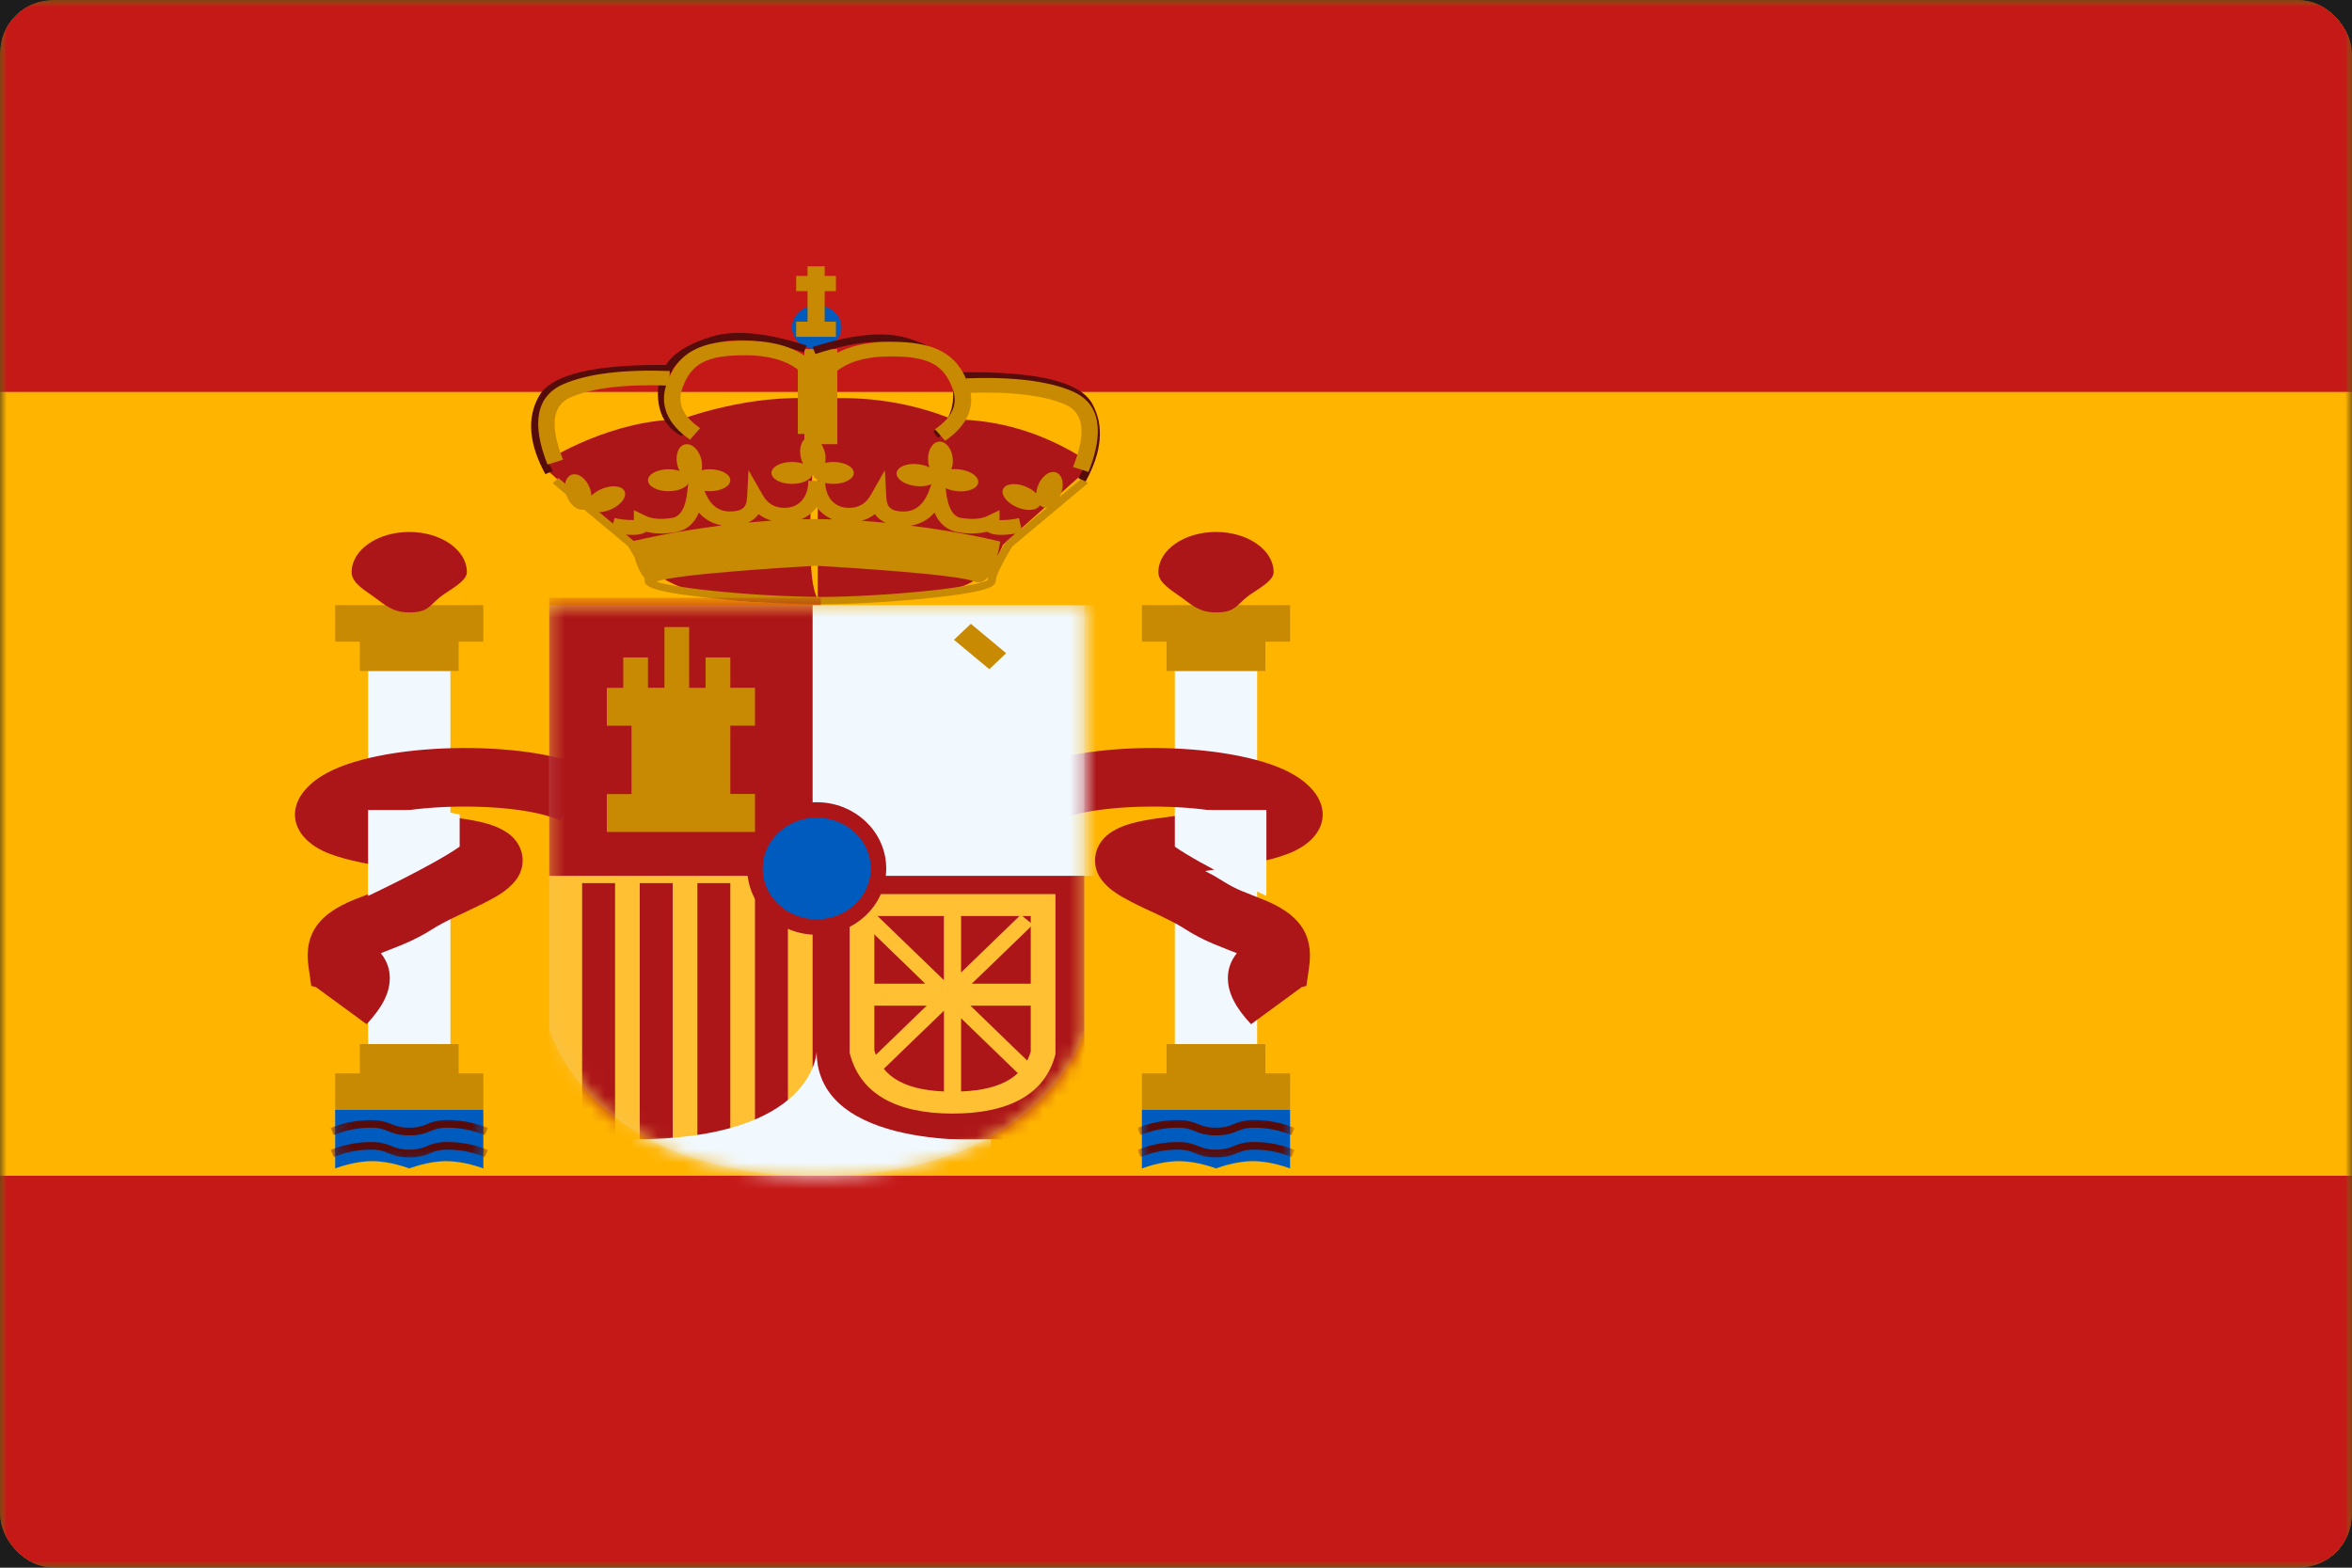 <svg width="177" height="118" viewBox="0 0 177 118" fill="none" xmlns="http://www.w3.org/2000/svg">
<rect width="177" height="118" fill="#1C1C1C"/>
<g clip-path="url(#clip0_165_44868)">
<mask id="mask0_165_44868" style="mask-type:luminance" maskUnits="userSpaceOnUse" x="0" y="0" width="177" height="118">
<path d="M0 0H177V118H0V0Z" fill="white"/>
</mask>
<g mask="url(#mask0_165_44868)">
<path fill-rule="evenodd" clip-rule="evenodd" d="M0 0V118H177V0H0Z" fill="#FFB400"/>
<mask id="mask1_165_44868" style="mask-type:luminance" maskUnits="userSpaceOnUse" x="0" y="0" width="177" height="118">
<path fill-rule="evenodd" clip-rule="evenodd" d="M0 0V118H177V0H0Z" fill="white"/>
</mask>
<g mask="url(#mask1_165_44868)">
<path fill-rule="evenodd" clip-rule="evenodd" d="M0 0V29.5H177V0H0ZM0 88.5V118H177V88.5H0Z" fill="#C51918"/>
<path d="M27.7 50.504H33.895V79.139H27.7V50.504Z" fill="#F1F9FF"/>
<path fill-rule="evenodd" clip-rule="evenodd" d="M36.374 45.548H25.223V48.301H27.081V50.504H34.515V48.301H36.374V45.548ZM34.515 80.79H36.374V83.544H25.223V80.79H27.081V78.588H34.515V80.79Z" fill="#C88A02"/>
<path fill-rule="evenodd" clip-rule="evenodd" d="M30.798 46.098C32.148 46.098 32.286 45.646 33.077 44.972C33.697 44.451 35.135 43.802 35.135 43.07C35.135 41.398 33.193 40.041 30.798 40.041C28.403 40.041 26.462 41.398 26.462 43.07C26.462 43.886 27.457 44.427 28.204 44.972C28.99 45.548 29.565 46.098 30.798 46.098Z" fill="#AD1619"/>
<path fill-rule="evenodd" clip-rule="evenodd" d="M25.223 83.544H36.374V87.949C36.374 87.949 34.98 87.399 33.586 87.399C32.192 87.399 30.798 87.949 30.798 87.949C30.798 87.949 29.404 87.399 28.01 87.399C26.616 87.399 25.223 87.949 25.223 87.949V83.544Z" fill="#005BBF"/>
<mask id="mask2_165_44868" style="mask-type:luminance" maskUnits="userSpaceOnUse" x="25" y="83" width="12" height="5">
<path fill-rule="evenodd" clip-rule="evenodd" d="M25.223 83.544H36.374V87.949C36.374 87.949 34.98 87.399 33.586 87.399C32.192 87.399 30.798 87.949 30.798 87.949C30.798 87.949 29.404 87.399 28.01 87.399C26.616 87.399 25.223 87.949 25.223 87.949V83.544Z" fill="white"/>
</mask>
<g mask="url(#mask2_165_44868)">
<path d="M25.123 87.084L24.88 86.558C25.827 86.17 26.857 85.965 27.9 85.958C28.553 85.958 28.896 86.042 29.471 86.268C29.881 86.455 30.338 86.547 30.798 86.533C31.259 86.547 31.716 86.455 32.126 86.268C32.614 86.049 33.156 85.943 33.702 85.958C34.709 85.958 35.716 86.155 36.722 86.558L36.479 87.084C35.608 86.728 34.661 86.54 33.702 86.533C33.242 86.52 32.785 86.611 32.375 86.799C31.887 87.017 31.345 87.124 30.798 87.109C30.254 87.123 29.714 87.016 29.227 86.799C28.817 86.611 28.361 86.52 27.9 86.533C26.976 86.533 26.052 86.715 25.123 87.084ZM25.123 85.432L24.88 84.906C25.827 84.518 26.857 84.313 27.9 84.306C28.553 84.306 28.896 84.39 29.471 84.616C29.881 84.803 30.338 84.895 30.798 84.881C31.259 84.895 31.716 84.803 32.126 84.616C32.614 84.397 33.156 84.291 33.702 84.306C34.709 84.306 35.716 84.503 36.722 84.906L36.479 85.432C35.608 85.076 34.661 84.888 33.702 84.881C33.242 84.868 32.785 84.96 32.375 85.147C31.887 85.365 31.345 85.472 30.798 85.457C30.254 85.471 29.714 85.364 29.227 85.147C28.817 84.96 28.361 84.868 27.9 84.881C26.976 84.881 26.052 85.063 25.123 85.432Z" fill="#570C0C"/>
</g>
<path d="M88.411 50.504H94.606V79.139H88.411V50.504Z" fill="#F1F9FF"/>
<path fill-rule="evenodd" clip-rule="evenodd" d="M97.085 45.548H85.934V48.301H87.792V50.504H95.226V48.301H97.085V45.548ZM95.226 80.79H97.085V83.544H85.934V80.79H87.792V78.588H95.226V80.79Z" fill="#C88A02"/>
<path fill-rule="evenodd" clip-rule="evenodd" d="M91.509 46.098C92.859 46.098 92.992 45.646 93.788 44.972C94.408 44.451 95.846 43.802 95.846 43.07C95.846 41.398 93.904 40.041 91.509 40.041C89.114 40.041 87.173 41.398 87.173 43.07C87.173 43.886 88.168 44.427 88.915 44.972C89.701 45.548 90.281 46.098 91.509 46.098Z" fill="#AD1619"/>
<path fill-rule="evenodd" clip-rule="evenodd" d="M85.934 83.544H97.085V87.949C97.085 87.949 95.691 87.399 94.297 87.399C92.903 87.399 91.509 87.949 91.509 87.949C91.509 87.949 90.115 87.399 88.721 87.399C87.328 87.399 85.934 87.949 85.934 87.949V83.544Z" fill="#005BBF"/>
<mask id="mask3_165_44868" style="mask-type:luminance" maskUnits="userSpaceOnUse" x="85" y="83" width="13" height="5">
<path fill-rule="evenodd" clip-rule="evenodd" d="M85.934 83.544H97.085V87.949C97.085 87.949 95.691 87.399 94.297 87.399C92.903 87.399 91.509 87.949 91.509 87.949C91.509 87.949 90.115 87.399 88.721 87.399C87.328 87.399 85.934 87.949 85.934 87.949V83.544Z" fill="white"/>
</mask>
<g mask="url(#mask3_165_44868)">
<path d="M85.834 87.084L85.591 86.558C86.538 86.17 87.568 85.965 88.611 85.958C89.264 85.958 89.606 86.042 90.182 86.268C90.592 86.455 91.049 86.547 91.509 86.533C91.97 86.547 92.427 86.455 92.837 86.268C93.325 86.049 93.867 85.943 94.413 85.958C95.42 85.958 96.427 86.155 97.433 86.558L97.19 87.084C96.318 86.728 95.372 86.54 94.413 86.533C93.953 86.52 93.496 86.611 93.086 86.799C92.597 87.017 92.056 87.124 91.509 87.109C90.965 87.123 90.425 87.016 89.938 86.799C89.528 86.611 89.072 86.52 88.611 86.533C87.687 86.533 86.763 86.715 85.834 87.084ZM85.834 85.432L85.591 84.906C86.538 84.518 87.568 84.313 88.611 84.306C89.264 84.306 89.606 84.39 90.182 84.616C90.592 84.803 91.049 84.895 91.509 84.881C91.97 84.895 92.427 84.803 92.837 84.616C93.325 84.397 93.867 84.291 94.413 84.306C95.42 84.306 96.427 84.503 97.433 84.906L97.19 85.432C96.318 85.076 95.372 84.888 94.413 84.881C93.953 84.868 93.496 84.96 93.086 85.147C92.597 85.365 92.056 85.472 91.509 85.457C90.965 85.471 90.425 85.364 89.938 85.147C89.528 84.96 89.072 84.868 88.611 84.881C87.687 84.881 86.763 85.063 85.834 85.432Z" fill="#570C0C"/>
</g>
<path fill-rule="evenodd" clip-rule="evenodd" d="M27.59 77.093C28.707 75.889 29.332 74.792 29.332 73.632C29.344 72.956 29.107 72.295 28.658 71.749L28.73 71.719C28.724 71.719 29.952 71.243 30.383 71.061C31.149 70.739 31.88 70.357 32.568 69.92C33.005 69.635 33.592 69.33 34.482 68.902L35.323 68.509L35.55 68.396C35.981 68.194 36.307 68.037 36.606 67.879C37.546 67.398 38.16 66.995 38.636 66.463C38.909 66.176 39.11 65.84 39.224 65.477C39.338 65.115 39.364 64.735 39.299 64.363C39.234 63.991 39.08 63.636 38.847 63.321C38.614 63.007 38.309 62.74 37.95 62.54C37.181 62.073 36.147 61.807 34.626 61.596L34.311 61.557C33.038 61.379 31.766 61.199 30.494 61.016C34.3 60.45 39.737 60.657 42.132 61.753L44.4 57.84C39.532 55.602 28.42 55.829 24.271 58.371C21.229 60.234 21.639 63.051 24.802 64.261C26.13 64.767 27.85 65.106 31.042 65.559C30.564 65.803 30.1 66.069 29.653 66.355C29.21 66.639 28.738 66.886 28.243 67.093L26.86 67.638L26.677 67.707C24.1 68.75 22.844 70.19 23.22 72.796L23.425 74.207L23.785 74.305L27.59 77.093ZM24.404 73.455L24.393 73.47L24.399 73.46V73.45L24.404 73.455ZM92.405 73.632C92.405 74.792 93.03 75.894 94.148 77.093L97.953 74.305L98.313 74.207L98.517 72.796C98.888 70.19 97.638 68.75 95.06 67.707L94.883 67.638C94.529 67.501 93.755 67.196 93.501 67.088C93.004 66.883 92.53 66.638 92.085 66.355C91.636 66.068 91.171 65.802 90.691 65.559C93.882 65.106 95.613 64.772 96.93 64.261C100.099 63.051 100.509 60.229 97.461 58.371C93.312 55.829 82.206 55.602 77.327 57.84L79.606 61.753C82.001 60.657 87.438 60.45 91.244 61.016C89.972 61.199 88.7 61.379 87.427 61.557L87.112 61.596C85.591 61.807 84.551 62.078 83.788 62.54C83.429 62.74 83.123 63.007 82.891 63.321C82.658 63.636 82.504 63.991 82.439 64.363C82.374 64.735 82.399 65.115 82.514 65.477C82.628 65.84 82.829 66.176 83.102 66.463C83.577 66.999 84.197 67.398 85.132 67.879C85.43 68.037 85.751 68.194 86.183 68.396L86.415 68.504L87.256 68.897C88.146 69.33 88.733 69.635 89.169 69.92C89.855 70.362 90.552 70.721 91.354 71.061C91.786 71.243 93.014 71.719 93.008 71.719L93.08 71.749C92.631 72.295 92.394 72.956 92.405 73.632Z" fill="#AD1619"/>
<path d="M32.761 60.967L34.592 61.301V63.725C32.645 65.107 27.7 67.437 27.7 67.437V60.967H32.761ZM90.242 60.967L88.411 61.301V63.725C90.358 65.107 95.303 67.437 95.303 67.437V60.967H90.242Z" fill="#F1F9FF"/>
<path fill-rule="evenodd" clip-rule="evenodd" d="M81.73 35.429V34.623C78.544 32.593 75.203 31.575 71.718 31.575C68.544 30.284 65.044 29.755 61.568 30.041V30.026C56.424 29.584 51.23 31.575 51.23 31.575C45.998 31.575 41.219 34.623 41.219 34.623V35.429L47.469 41.005C47.469 41.005 49.228 46.374 61.546 45.115V45.13C61.546 45.13 69.699 44.933 70.269 44.761C70.501 44.693 70.734 44.633 70.977 44.57C72.575 44.157 74.395 43.685 75.479 41.005L81.73 35.429ZM61.541 30.292C61.364 32.145 60.351 43.34 61.541 45.076V30.292Z" fill="#AD1619"/>
<path fill-rule="evenodd" clip-rule="evenodd" d="M45.986 40.071V40.052L41.595 36.374L42.021 35.976L46.141 39.422L46.252 38.995C46.725 39.103 47.213 39.153 47.701 39.142V38.4L48.619 38.842C49.067 39.058 49.715 39.117 50.555 38.99C51.186 38.901 51.606 38.257 51.739 36.89L52.016 34.122L52.95 36.777C53.371 37.972 54.012 38.498 54.931 38.498C55.821 38.498 56.181 38.213 56.219 37.475L56.33 35.395L57.392 37.254C57.774 37.923 58.299 38.227 59.051 38.227C60.119 38.227 60.832 37.436 60.832 36.192H62.093C62.093 37.436 62.807 38.227 63.875 38.227C64.627 38.227 65.147 37.923 65.534 37.254L66.59 35.395L66.701 37.475C66.745 38.213 67.105 38.503 67.995 38.503C68.914 38.503 69.555 37.972 69.976 36.772L70.905 34.117L71.181 36.89C71.32 38.257 71.74 38.906 72.365 38.995C73.211 39.117 73.859 39.058 74.306 38.842L75.219 38.4V39.147C75.711 39.159 76.203 39.109 76.679 38.999L76.873 39.801L81.436 35.981L81.862 36.379L76.182 41.133C75.352 42.49 74.932 43.385 74.932 43.759C74.932 44.324 73.272 44.663 70.031 45.008C67.487 45.278 64.494 45.46 62.038 45.489H61.419C58.747 45.448 56.08 45.287 53.426 45.008C50.185 44.663 48.52 44.324 48.52 43.759C48.517 43.669 48.502 43.58 48.476 43.493C48.132 43.03 47.892 42.513 47.768 41.969C47.609 41.688 47.445 41.409 47.275 41.133L46.02 40.071L45.992 40.066L45.986 40.071ZM76.436 40.16C75.424 40.317 74.688 40.302 74.301 40.022C73.602 40.179 72.873 40.196 72.166 40.071C71.297 39.948 70.689 39.432 70.324 38.581C69.889 39.103 69.246 39.455 68.526 39.565C72.492 40.056 75.269 40.764 75.269 40.764C75.269 40.764 75.203 41.286 75.037 41.895C75.208 41.576 75.424 41.222 75.662 40.828L75.717 40.76L76.436 40.16ZM66.657 39.353C66.319 39.207 66.035 38.979 65.838 38.695C65.546 38.925 65.204 39.097 64.832 39.201C65.457 39.24 66.065 39.299 66.657 39.353ZM62.647 39.093C62.162 38.89 61.752 38.57 61.463 38.169C61.177 38.567 60.77 38.885 60.29 39.088L61.142 39.073H61.64C61.977 39.073 62.315 39.083 62.647 39.093ZM47.69 40.715L47.115 40.238C47.806 40.297 48.321 40.238 48.625 40.022C49.233 40.179 49.947 40.194 50.76 40.071C51.628 39.948 52.237 39.432 52.596 38.581C53.02 39.085 53.639 39.431 54.333 39.55C50.915 39.978 48.365 40.558 47.696 40.72L47.69 40.715ZM58.067 39.191C57.48 39.23 56.893 39.278 56.308 39.334C56.626 39.187 56.894 38.966 57.082 38.695C57.375 38.921 57.702 39.088 58.067 39.191ZM73.305 43.764C73.742 43.946 74.085 43.764 74.362 43.419C74.34 43.505 74.325 43.592 74.318 43.68C74.265 43.709 74.209 43.733 74.152 43.754C73.853 43.854 73.546 43.933 73.234 43.99C72.151 44.193 71.058 44.349 69.959 44.457C67.332 44.737 64.207 44.924 61.728 44.934C58.977 44.903 56.23 44.744 53.498 44.457C52.399 44.349 51.306 44.193 50.224 43.99C49.948 43.939 49.677 43.873 49.41 43.793C49.433 43.784 49.455 43.774 49.477 43.764C50.832 43.203 59.782 42.672 61.391 42.584C63.001 42.672 71.956 43.203 73.305 43.764Z" fill="#C88A02"/>
<path fill-rule="evenodd" clip-rule="evenodd" d="M61.463 26.289C61.956 26.289 62.429 26.115 62.777 25.805C63.126 25.496 63.322 25.076 63.322 24.637C63.322 24.199 63.126 23.779 62.777 23.469C62.429 23.159 61.956 22.985 61.463 22.985C60.97 22.985 60.497 23.159 60.149 23.469C59.8 23.779 59.605 24.199 59.605 24.637C59.605 25.076 59.8 25.496 60.149 25.805C60.497 26.115 60.97 26.289 61.463 26.289Z" fill="#005BBF"/>
<path fill-rule="evenodd" clip-rule="evenodd" d="M60.258 34.402C60.293 34.575 60.353 34.743 60.435 34.903C60.169 34.815 59.888 34.77 59.605 34.77C58.748 34.77 58.056 35.144 58.056 35.596C58.056 36.054 58.748 36.422 59.605 36.422C60.462 36.422 61.154 36.054 61.154 35.596C61.154 36.054 61.851 36.422 62.702 36.422C63.56 36.422 64.251 36.054 64.251 35.596C64.251 35.144 63.56 34.77 62.702 34.77C62.497 34.771 62.293 34.794 62.094 34.839C62.142 34.59 62.138 34.335 62.083 34.087C61.917 33.34 61.375 32.809 60.871 32.892C60.374 32.981 60.097 33.654 60.258 34.402ZM51.142 35.449C51.061 35.29 51.002 35.123 50.965 34.952C50.799 34.205 51.076 33.526 51.579 33.443C52.082 33.354 52.63 33.885 52.79 34.638C52.846 34.903 52.846 35.164 52.801 35.39C53 35.344 53.205 35.321 53.41 35.321C54.267 35.321 54.959 35.695 54.959 36.147C54.959 36.604 54.267 36.973 53.41 36.973C52.553 36.973 51.861 36.604 51.861 36.147C51.861 36.604 51.17 36.973 50.312 36.973C49.455 36.973 48.764 36.604 48.764 36.147C48.764 35.695 49.455 35.321 50.312 35.321C50.617 35.321 50.904 35.365 51.142 35.449ZM70.546 35.955C70.474 36.408 69.733 36.688 68.886 36.58C68.034 36.476 67.409 36.024 67.476 35.572C67.548 35.119 68.294 34.839 69.141 34.947C69.421 34.979 69.693 35.056 69.943 35.173C69.886 35.006 69.853 34.832 69.843 34.657C69.799 33.9 70.175 33.266 70.689 33.241C71.204 33.217 71.657 33.812 71.702 34.569C71.719 34.823 71.683 35.078 71.597 35.321C71.799 35.302 72.004 35.305 72.205 35.331C73.057 35.434 73.687 35.886 73.615 36.339C73.544 36.791 72.797 37.071 71.951 36.963C71.104 36.86 70.474 36.408 70.546 35.955ZM76.442 38.138C77.2 38.497 78.007 38.458 78.245 38.055L78.262 38.035C78.333 38.103 78.422 38.154 78.522 38.182C79.02 38.315 79.617 37.838 79.866 37.106C80.115 36.378 79.921 35.68 79.429 35.547C78.937 35.414 78.339 35.896 78.09 36.624C78.03 36.791 77.993 36.965 77.98 37.14C77.791 36.953 77.566 36.799 77.316 36.683C76.564 36.324 75.756 36.363 75.513 36.762C75.275 37.165 75.69 37.784 76.442 38.138ZM46.048 38.31C45.29 38.664 44.482 38.63 44.245 38.227C44.241 38.219 44.237 38.21 44.233 38.202C44.161 38.271 44.069 38.322 43.968 38.35C43.476 38.482 42.878 38.005 42.624 37.278C42.375 36.55 42.569 35.852 43.066 35.719C43.553 35.587 44.156 36.063 44.405 36.791C44.463 36.959 44.498 37.132 44.51 37.307C44.699 37.121 44.923 36.966 45.174 36.85C45.932 36.491 46.739 36.531 46.977 36.934C47.22 37.337 46.8 37.951 46.048 38.31ZM60.772 20.045H62.061V20.768H62.907V21.913H62.061V24.209H62.907V25.355H59.915V24.209H60.772V21.913H59.915V20.768H60.772V20.045Z" fill="#C88A02"/>
<path d="M60.534 26.274H63.012V33.433H60.534V26.274Z" fill="#C88A02"/>
<path d="M50.556 27.475V28.025C45.063 27.937 41.91 28.65 41.108 30.071C40.279 31.541 40.439 33.326 41.595 35.445L41.042 35.691C39.803 33.424 39.631 31.462 40.555 29.825C41.507 28.139 44.842 27.386 50.567 27.475H50.556Z" fill="#570C0C"/>
<path d="M51.623 32.356L51.302 32.828C50.107 32.194 49.51 31.108 49.51 29.618C49.51 27.469 50.754 26.215 53.503 25.35C55.262 24.804 57.657 25.026 60.705 26.009L60.495 26.525C57.569 25.586 55.306 25.37 53.708 25.871C51.186 26.658 50.129 27.73 50.129 29.618C50.129 30.926 50.627 31.83 51.623 32.356Z" fill="#570C0C"/>
<path d="M42.369 34.598L41.202 34.967C39.985 31.894 40.334 29.81 42.408 28.91C44.233 28.123 46.894 27.799 50.406 27.927L50.351 29.023C47.032 28.905 44.56 29.205 42.95 29.903C41.59 30.493 41.341 31.993 42.369 34.598Z" fill="#C88A02"/>
<path d="M56.031 26.742C53.194 26.742 52.032 27.352 51.368 29.166C50.942 30.316 51.352 31.305 52.685 32.224L51.927 33.094C50.201 31.904 49.593 30.444 50.19 28.822C51.036 26.511 52.696 25.641 56.026 25.641C58.21 25.641 59.908 26.147 61.092 27.184L61.28 27.347V32.657H60.041V27.819C59.118 27.106 57.785 26.737 56.026 26.737L56.031 26.742Z" fill="#C88A02"/>
<path d="M72.183 28.025L72.189 28.575C77.681 28.487 80.834 29.2 81.631 30.621C82.46 32.091 82.305 33.875 81.149 35.995L81.703 36.24C82.942 33.974 83.108 32.012 82.189 30.375C81.238 28.688 77.903 27.936 72.178 28.025H72.183Z" fill="#570C0C"/>
<path d="M70.236 32.47L70.556 32.942C71.751 32.308 72.349 31.221 72.349 29.731C72.349 27.588 71.104 26.329 68.355 25.469C66.602 24.918 64.207 25.144 61.153 26.123L61.364 26.644C64.295 25.7 66.557 25.488 68.15 25.985C70.673 26.772 71.729 27.848 71.729 29.731C71.729 31.044 71.231 31.944 70.236 32.47Z" fill="#570C0C"/>
<path d="M80.757 35.154L81.918 35.518C83.135 32.445 82.787 30.36 80.718 29.461C78.893 28.674 76.227 28.349 72.72 28.477L72.769 29.574C76.088 29.456 78.566 29.756 80.17 30.454C81.537 31.044 81.785 32.543 80.751 35.149L80.757 35.154Z" fill="#C88A02"/>
<path d="M67.023 26.825C69.86 26.825 71.022 27.439 71.685 29.249C72.111 30.404 71.697 31.388 70.364 32.307L71.127 33.177C72.853 31.988 73.461 30.527 72.864 28.91C72.017 26.599 70.352 25.724 67.023 25.724C64.843 25.724 63.14 26.235 61.956 27.272L61.773 27.435V32.745H63.012V27.902C63.936 27.189 65.264 26.825 67.023 26.825Z" fill="#C88A02"/>
<path opacity="0.3" fill-rule="evenodd" clip-rule="evenodd" d="M41.329 45.548H81.597V77.703C81.597 77.703 78.61 88.5 61.463 88.5C44.316 88.5 41.329 77.423 41.329 77.423V45.548Z" fill="#E1E5E8"/>
<mask id="mask4_165_44868" style="mask-type:luminance" maskUnits="userSpaceOnUse" x="41" y="45" width="41" height="44">
<path fill-rule="evenodd" clip-rule="evenodd" d="M41.329 45.548H81.597V77.703C81.597 77.703 78.61 88.5 61.463 88.5C44.316 88.5 41.329 77.423 41.329 77.423V45.548Z" fill="white"/>
</mask>
<g mask="url(#mask4_165_44868)">
<path d="M41.329 65.372H61.773V86.848H41.329V65.372Z" fill="#FFC034"/>
<path d="M43.807 66.473H46.285V86.848H43.807V66.473ZM52.48 66.473H54.958V86.848H52.48V66.473ZM48.144 66.473H50.622V86.848H48.144V66.473ZM56.817 66.473H59.295V86.848H56.817V66.473ZM41.329 44.997H61.773V65.922H41.329V44.997Z" fill="#AD1619"/>
<path d="M61.153 64.821H81.597V85.747H61.153V64.821Z" fill="#AD1619"/>
<path d="M61.153 45.548H82.836V65.922H61.153V45.548Z" fill="#F1F9FF"/>
<path fill-rule="evenodd" clip-rule="evenodd" d="M50.002 47.2H51.861V51.773H53.1V49.486H54.959V51.768H56.817V54.619H54.959V59.762H56.817V62.619H45.666V59.767H47.525V54.624H45.666V51.773H46.905V49.486H48.764V51.768H50.002V47.2Z" fill="#C88A02"/>
<path d="M71.79 48.159L73.062 46.954L75.717 49.167L74.451 50.371L71.79 48.159Z" fill="#C88A02"/>
<path fill-rule="evenodd" clip-rule="evenodd" d="M79.428 79.355V67.299H63.94V79.256L63.968 79.345C64.748 82.314 67.42 83.819 71.684 83.819C75.943 83.819 78.615 82.354 79.4 79.453L79.428 79.355ZM71.684 82.167C68.26 82.167 66.391 81.144 65.799 79.059V68.951H77.569V79.153C76.978 81.169 75.108 82.167 71.684 82.167Z" fill="#FFC034"/>
<path fill-rule="evenodd" clip-rule="evenodd" d="M72.326 68.307H71.032V73.774L65.943 68.857L65.036 69.595L69.633 74.044H65.468V75.696H69.738L65.036 80.244L65.949 80.992L71.037 76.075V82.462H72.326V76.645L76.818 80.992L77.73 80.244L73.029 75.696H78.278V74.044H73.128L77.73 69.6L76.818 68.852L72.326 73.199V68.307Z" fill="#FFC034"/>
<path fill-rule="evenodd" clip-rule="evenodd" d="M74.577 85.761C74.577 85.761 61.457 86.676 61.457 79.153C61.457 79.153 61.33 85.761 47.629 85.761V91.696H74.577V85.761Z" fill="#F1F9FF"/>
<path fill-rule="evenodd" clip-rule="evenodd" d="M61.463 69.778C64.029 69.778 66.109 67.806 66.109 65.372C66.109 62.938 64.029 60.967 61.463 60.967C58.896 60.967 56.816 62.938 56.816 65.372C56.816 67.806 58.896 69.778 61.463 69.778Z" fill="#005BBF" stroke="#AD1619" stroke-width="1.167"/>
</g>
</g>
</g>
</g>
<defs>
<clipPath id="clip0_165_44868">
<rect width="177" height="118" rx="4" fill="white"/>
</clipPath>
</defs>
</svg>
